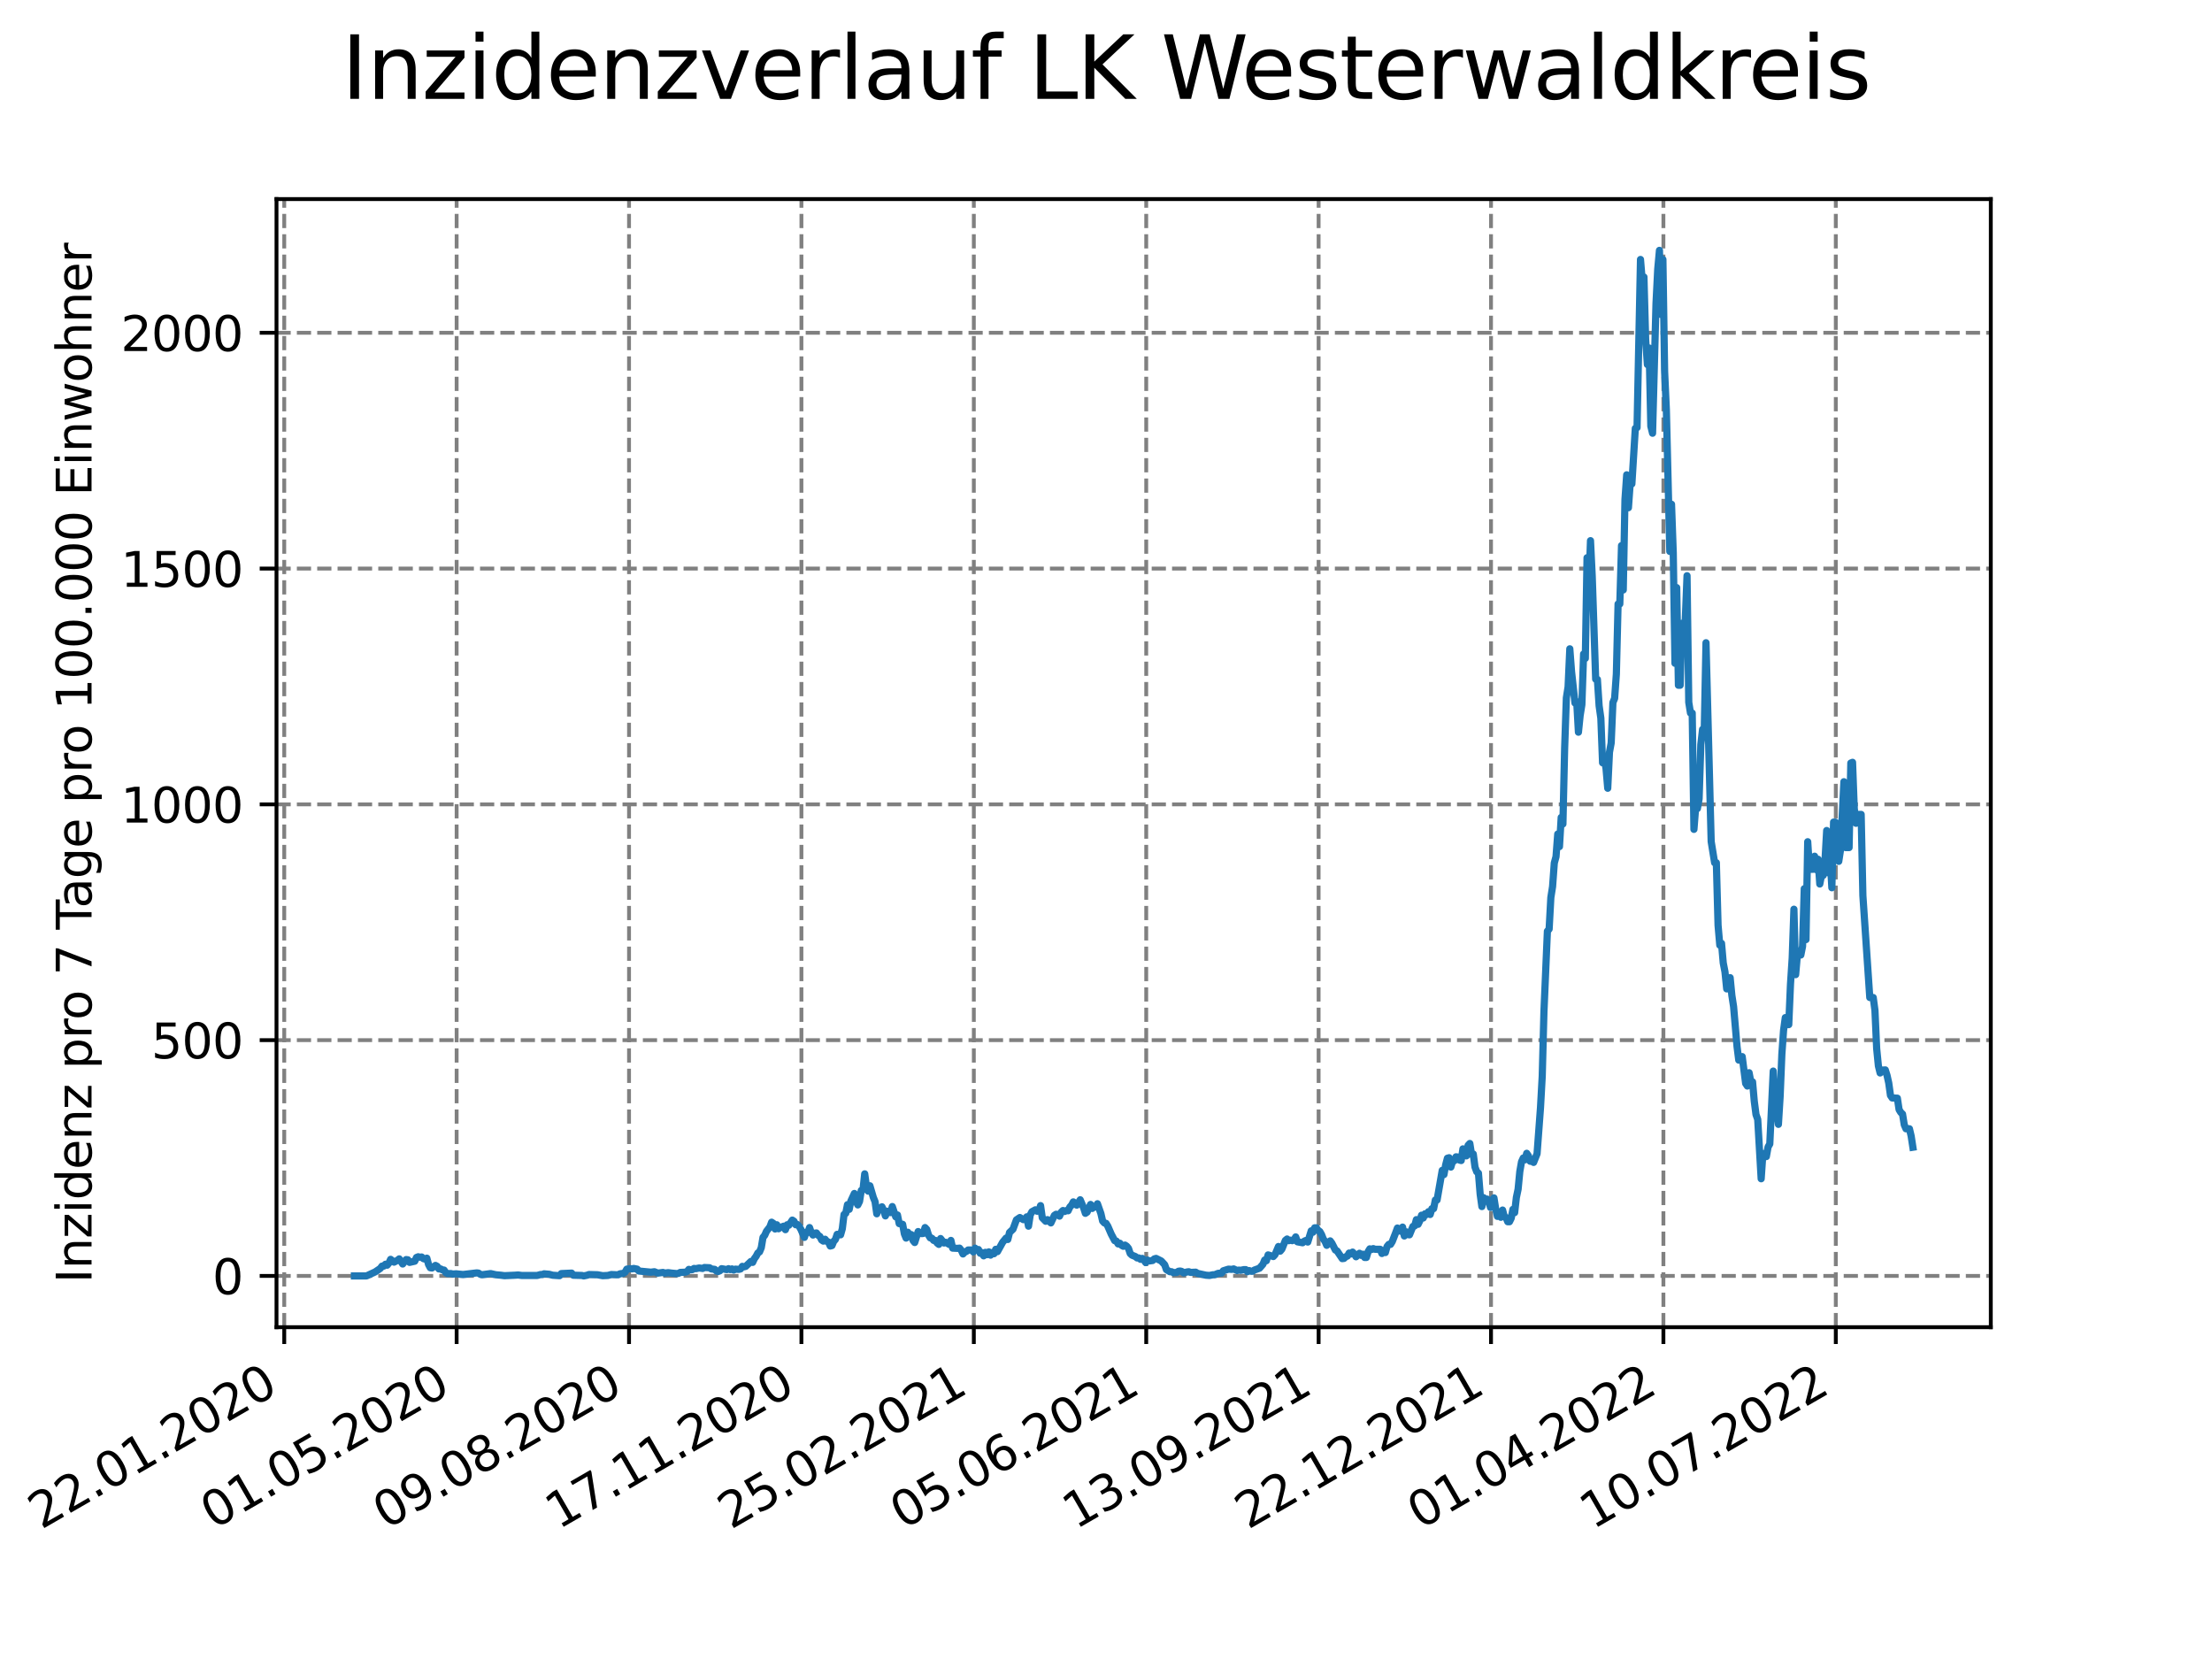 <?xml version="1.0" encoding="utf-8" standalone="no"?>
<!DOCTYPE svg PUBLIC "-//W3C//DTD SVG 1.1//EN"
  "http://www.w3.org/Graphics/SVG/1.1/DTD/svg11.dtd">
<svg xmlns:xlink="http://www.w3.org/1999/xlink" width="460.8pt" height="345.6pt" viewBox="0 0 460.8 345.6" xmlns="http://www.w3.org/2000/svg" version="1.1">
 <defs>
  <style type="text/css">*{stroke-linejoin: round; stroke-linecap: butt}</style>
 </defs>
 <g id="figure_1">
  <g id="patch_1">
   <path d="M 0 345.6 
L 460.8 345.6 
L 460.8 0 
L 0 0 
z
" style="fill: #ffffff"/>
  </g>
  <g id="axes_1">
   <g id="patch_2">
    <path d="M 57.6 276.48 
L 414.72 276.48 
L 414.72 41.472 
L 57.6 41.472 
z
" style="fill: #ffffff"/>
   </g>
   <g id="matplotlib.axis_1">
    <g id="xtick_1">
     <g id="line2d_1">
      <path d="M 59.213 276.48 
L 59.213 41.472 
" clip-path="url(#p4e41a5b1d5)" style="fill: none; stroke-dasharray: 2.96,1.28; stroke-dashoffset: 0; stroke: #808080; stroke-width: 0.8"/>
     </g>
     <g id="line2d_2">
      <defs>
       <path id="md7c04a6582" d="M 0 0 
L 0 3.5 
" style="stroke: #000000; stroke-width: 0.8"/>
      </defs>
      <g>
       <use xlink:href="#md7c04a6582" x="59.213" y="276.48" style="stroke: #000000; stroke-width: 0.8"/>
      </g>
     </g>
     <g id="text_1">
      <!-- 22.01.2020 -->
      <g transform="translate(8.588 318.689)rotate(-30)scale(0.1 -0.1)">
       <defs>
        <path id="DejaVuSans-32" d="M 1228 531 
L 3431 531 
L 3431 0 
L 469 0 
L 469 531 
Q 828 903 1448 1529 
Q 2069 2156 2228 2338 
Q 2531 2678 2651 2914 
Q 2772 3150 2772 3378 
Q 2772 3750 2511 3984 
Q 2250 4219 1831 4219 
Q 1534 4219 1204 4116 
Q 875 4013 500 3803 
L 500 4441 
Q 881 4594 1212 4672 
Q 1544 4750 1819 4750 
Q 2544 4750 2975 4387 
Q 3406 4025 3406 3419 
Q 3406 3131 3298 2873 
Q 3191 2616 2906 2266 
Q 2828 2175 2409 1742 
Q 1991 1309 1228 531 
z
" transform="scale(0.016)"/>
        <path id="DejaVuSans-2e" d="M 684 794 
L 1344 794 
L 1344 0 
L 684 0 
L 684 794 
z
" transform="scale(0.016)"/>
        <path id="DejaVuSans-30" d="M 2034 4250 
Q 1547 4250 1301 3770 
Q 1056 3291 1056 2328 
Q 1056 1369 1301 889 
Q 1547 409 2034 409 
Q 2525 409 2770 889 
Q 3016 1369 3016 2328 
Q 3016 3291 2770 3770 
Q 2525 4250 2034 4250 
z
M 2034 4750 
Q 2819 4750 3233 4129 
Q 3647 3509 3647 2328 
Q 3647 1150 3233 529 
Q 2819 -91 2034 -91 
Q 1250 -91 836 529 
Q 422 1150 422 2328 
Q 422 3509 836 4129 
Q 1250 4750 2034 4750 
z
" transform="scale(0.016)"/>
        <path id="DejaVuSans-31" d="M 794 531 
L 1825 531 
L 1825 4091 
L 703 3866 
L 703 4441 
L 1819 4666 
L 2450 4666 
L 2450 531 
L 3481 531 
L 3481 0 
L 794 0 
L 794 531 
z
" transform="scale(0.016)"/>
       </defs>
       <use xlink:href="#DejaVuSans-32"/>
       <use xlink:href="#DejaVuSans-32" x="63.623"/>
       <use xlink:href="#DejaVuSans-2e" x="127.246"/>
       <use xlink:href="#DejaVuSans-30" x="159.033"/>
       <use xlink:href="#DejaVuSans-31" x="222.656"/>
       <use xlink:href="#DejaVuSans-2e" x="286.279"/>
       <use xlink:href="#DejaVuSans-32" x="318.066"/>
       <use xlink:href="#DejaVuSans-30" x="381.689"/>
       <use xlink:href="#DejaVuSans-32" x="445.312"/>
       <use xlink:href="#DejaVuSans-30" x="508.936"/>
      </g>
     </g>
    </g>
    <g id="xtick_2">
     <g id="line2d_3">
      <path d="M 95.126 276.48 
L 95.126 41.472 
" clip-path="url(#p4e41a5b1d5)" style="fill: none; stroke-dasharray: 2.96,1.28; stroke-dashoffset: 0; stroke: #808080; stroke-width: 0.8"/>
     </g>
     <g id="line2d_4">
      <g>
       <use xlink:href="#md7c04a6582" x="95.126" y="276.48" style="stroke: #000000; stroke-width: 0.8"/>
      </g>
     </g>
     <g id="text_2">
      <!-- 01.05.2020 -->
      <g transform="translate(44.501 318.689)rotate(-30)scale(0.1 -0.1)">
       <defs>
        <path id="DejaVuSans-35" d="M 691 4666 
L 3169 4666 
L 3169 4134 
L 1269 4134 
L 1269 2991 
Q 1406 3038 1543 3061 
Q 1681 3084 1819 3084 
Q 2600 3084 3056 2656 
Q 3513 2228 3513 1497 
Q 3513 744 3044 326 
Q 2575 -91 1722 -91 
Q 1428 -91 1123 -41 
Q 819 9 494 109 
L 494 744 
Q 775 591 1075 516 
Q 1375 441 1709 441 
Q 2250 441 2565 725 
Q 2881 1009 2881 1497 
Q 2881 1984 2565 2268 
Q 2250 2553 1709 2553 
Q 1456 2553 1204 2497 
Q 953 2441 691 2322 
L 691 4666 
z
" transform="scale(0.016)"/>
       </defs>
       <use xlink:href="#DejaVuSans-30"/>
       <use xlink:href="#DejaVuSans-31" x="63.623"/>
       <use xlink:href="#DejaVuSans-2e" x="127.246"/>
       <use xlink:href="#DejaVuSans-30" x="159.033"/>
       <use xlink:href="#DejaVuSans-35" x="222.656"/>
       <use xlink:href="#DejaVuSans-2e" x="286.279"/>
       <use xlink:href="#DejaVuSans-32" x="318.066"/>
       <use xlink:href="#DejaVuSans-30" x="381.689"/>
       <use xlink:href="#DejaVuSans-32" x="445.312"/>
       <use xlink:href="#DejaVuSans-30" x="508.936"/>
      </g>
     </g>
    </g>
    <g id="xtick_3">
     <g id="line2d_5">
      <path d="M 131.039 276.48 
L 131.039 41.472 
" clip-path="url(#p4e41a5b1d5)" style="fill: none; stroke-dasharray: 2.96,1.28; stroke-dashoffset: 0; stroke: #808080; stroke-width: 0.8"/>
     </g>
     <g id="line2d_6">
      <g>
       <use xlink:href="#md7c04a6582" x="131.039" y="276.48" style="stroke: #000000; stroke-width: 0.8"/>
      </g>
     </g>
     <g id="text_3">
      <!-- 09.08.2020 -->
      <g transform="translate(80.414 318.689)rotate(-30)scale(0.1 -0.1)">
       <defs>
        <path id="DejaVuSans-39" d="M 703 97 
L 703 672 
Q 941 559 1184 500 
Q 1428 441 1663 441 
Q 2288 441 2617 861 
Q 2947 1281 2994 2138 
Q 2813 1869 2534 1725 
Q 2256 1581 1919 1581 
Q 1219 1581 811 2004 
Q 403 2428 403 3163 
Q 403 3881 828 4315 
Q 1253 4750 1959 4750 
Q 2769 4750 3195 4129 
Q 3622 3509 3622 2328 
Q 3622 1225 3098 567 
Q 2575 -91 1691 -91 
Q 1453 -91 1209 -44 
Q 966 3 703 97 
z
M 1959 2075 
Q 2384 2075 2632 2365 
Q 2881 2656 2881 3163 
Q 2881 3666 2632 3958 
Q 2384 4250 1959 4250 
Q 1534 4250 1286 3958 
Q 1038 3666 1038 3163 
Q 1038 2656 1286 2365 
Q 1534 2075 1959 2075 
z
" transform="scale(0.016)"/>
        <path id="DejaVuSans-38" d="M 2034 2216 
Q 1584 2216 1326 1975 
Q 1069 1734 1069 1313 
Q 1069 891 1326 650 
Q 1584 409 2034 409 
Q 2484 409 2743 651 
Q 3003 894 3003 1313 
Q 3003 1734 2745 1975 
Q 2488 2216 2034 2216 
z
M 1403 2484 
Q 997 2584 770 2862 
Q 544 3141 544 3541 
Q 544 4100 942 4425 
Q 1341 4750 2034 4750 
Q 2731 4750 3128 4425 
Q 3525 4100 3525 3541 
Q 3525 3141 3298 2862 
Q 3072 2584 2669 2484 
Q 3125 2378 3379 2068 
Q 3634 1759 3634 1313 
Q 3634 634 3220 271 
Q 2806 -91 2034 -91 
Q 1263 -91 848 271 
Q 434 634 434 1313 
Q 434 1759 690 2068 
Q 947 2378 1403 2484 
z
M 1172 3481 
Q 1172 3119 1398 2916 
Q 1625 2713 2034 2713 
Q 2441 2713 2670 2916 
Q 2900 3119 2900 3481 
Q 2900 3844 2670 4047 
Q 2441 4250 2034 4250 
Q 1625 4250 1398 4047 
Q 1172 3844 1172 3481 
z
" transform="scale(0.016)"/>
       </defs>
       <use xlink:href="#DejaVuSans-30"/>
       <use xlink:href="#DejaVuSans-39" x="63.623"/>
       <use xlink:href="#DejaVuSans-2e" x="127.246"/>
       <use xlink:href="#DejaVuSans-30" x="159.033"/>
       <use xlink:href="#DejaVuSans-38" x="222.656"/>
       <use xlink:href="#DejaVuSans-2e" x="286.279"/>
       <use xlink:href="#DejaVuSans-32" x="318.066"/>
       <use xlink:href="#DejaVuSans-30" x="381.689"/>
       <use xlink:href="#DejaVuSans-32" x="445.312"/>
       <use xlink:href="#DejaVuSans-30" x="508.936"/>
      </g>
     </g>
    </g>
    <g id="xtick_4">
     <g id="line2d_7">
      <path d="M 166.952 276.48 
L 166.952 41.472 
" clip-path="url(#p4e41a5b1d5)" style="fill: none; stroke-dasharray: 2.96,1.28; stroke-dashoffset: 0; stroke: #808080; stroke-width: 0.8"/>
     </g>
     <g id="line2d_8">
      <g>
       <use xlink:href="#md7c04a6582" x="166.952" y="276.48" style="stroke: #000000; stroke-width: 0.8"/>
      </g>
     </g>
     <g id="text_4">
      <!-- 17.11.2020 -->
      <g transform="translate(116.327 318.689)rotate(-30)scale(0.1 -0.1)">
       <defs>
        <path id="DejaVuSans-37" d="M 525 4666 
L 3525 4666 
L 3525 4397 
L 1831 0 
L 1172 0 
L 2766 4134 
L 525 4134 
L 525 4666 
z
" transform="scale(0.016)"/>
       </defs>
       <use xlink:href="#DejaVuSans-31"/>
       <use xlink:href="#DejaVuSans-37" x="63.623"/>
       <use xlink:href="#DejaVuSans-2e" x="127.246"/>
       <use xlink:href="#DejaVuSans-31" x="159.033"/>
       <use xlink:href="#DejaVuSans-31" x="222.656"/>
       <use xlink:href="#DejaVuSans-2e" x="286.279"/>
       <use xlink:href="#DejaVuSans-32" x="318.066"/>
       <use xlink:href="#DejaVuSans-30" x="381.689"/>
       <use xlink:href="#DejaVuSans-32" x="445.312"/>
       <use xlink:href="#DejaVuSans-30" x="508.936"/>
      </g>
     </g>
    </g>
    <g id="xtick_5">
     <g id="line2d_9">
      <path d="M 202.866 276.48 
L 202.866 41.472 
" clip-path="url(#p4e41a5b1d5)" style="fill: none; stroke-dasharray: 2.96,1.28; stroke-dashoffset: 0; stroke: #808080; stroke-width: 0.8"/>
     </g>
     <g id="line2d_10">
      <g>
       <use xlink:href="#md7c04a6582" x="202.866" y="276.48" style="stroke: #000000; stroke-width: 0.8"/>
      </g>
     </g>
     <g id="text_5">
      <!-- 25.02.2021 -->
      <g transform="translate(152.24 318.689)rotate(-30)scale(0.1 -0.1)">
       <use xlink:href="#DejaVuSans-32"/>
       <use xlink:href="#DejaVuSans-35" x="63.623"/>
       <use xlink:href="#DejaVuSans-2e" x="127.246"/>
       <use xlink:href="#DejaVuSans-30" x="159.033"/>
       <use xlink:href="#DejaVuSans-32" x="222.656"/>
       <use xlink:href="#DejaVuSans-2e" x="286.279"/>
       <use xlink:href="#DejaVuSans-32" x="318.066"/>
       <use xlink:href="#DejaVuSans-30" x="381.689"/>
       <use xlink:href="#DejaVuSans-32" x="445.312"/>
       <use xlink:href="#DejaVuSans-31" x="508.936"/>
      </g>
     </g>
    </g>
    <g id="xtick_6">
     <g id="line2d_11">
      <path d="M 238.779 276.48 
L 238.779 41.472 
" clip-path="url(#p4e41a5b1d5)" style="fill: none; stroke-dasharray: 2.96,1.28; stroke-dashoffset: 0; stroke: #808080; stroke-width: 0.8"/>
     </g>
     <g id="line2d_12">
      <g>
       <use xlink:href="#md7c04a6582" x="238.779" y="276.48" style="stroke: #000000; stroke-width: 0.8"/>
      </g>
     </g>
     <g id="text_6">
      <!-- 05.06.2021 -->
      <g transform="translate(188.153 318.689)rotate(-30)scale(0.1 -0.1)">
       <defs>
        <path id="DejaVuSans-36" d="M 2113 2584 
Q 1688 2584 1439 2293 
Q 1191 2003 1191 1497 
Q 1191 994 1439 701 
Q 1688 409 2113 409 
Q 2538 409 2786 701 
Q 3034 994 3034 1497 
Q 3034 2003 2786 2293 
Q 2538 2584 2113 2584 
z
M 3366 4563 
L 3366 3988 
Q 3128 4100 2886 4159 
Q 2644 4219 2406 4219 
Q 1781 4219 1451 3797 
Q 1122 3375 1075 2522 
Q 1259 2794 1537 2939 
Q 1816 3084 2150 3084 
Q 2853 3084 3261 2657 
Q 3669 2231 3669 1497 
Q 3669 778 3244 343 
Q 2819 -91 2113 -91 
Q 1303 -91 875 529 
Q 447 1150 447 2328 
Q 447 3434 972 4092 
Q 1497 4750 2381 4750 
Q 2619 4750 2861 4703 
Q 3103 4656 3366 4563 
z
" transform="scale(0.016)"/>
       </defs>
       <use xlink:href="#DejaVuSans-30"/>
       <use xlink:href="#DejaVuSans-35" x="63.623"/>
       <use xlink:href="#DejaVuSans-2e" x="127.246"/>
       <use xlink:href="#DejaVuSans-30" x="159.033"/>
       <use xlink:href="#DejaVuSans-36" x="222.656"/>
       <use xlink:href="#DejaVuSans-2e" x="286.279"/>
       <use xlink:href="#DejaVuSans-32" x="318.066"/>
       <use xlink:href="#DejaVuSans-30" x="381.689"/>
       <use xlink:href="#DejaVuSans-32" x="445.312"/>
       <use xlink:href="#DejaVuSans-31" x="508.936"/>
      </g>
     </g>
    </g>
    <g id="xtick_7">
     <g id="line2d_13">
      <path d="M 274.692 276.48 
L 274.692 41.472 
" clip-path="url(#p4e41a5b1d5)" style="fill: none; stroke-dasharray: 2.96,1.28; stroke-dashoffset: 0; stroke: #808080; stroke-width: 0.8"/>
     </g>
     <g id="line2d_14">
      <g>
       <use xlink:href="#md7c04a6582" x="274.692" y="276.48" style="stroke: #000000; stroke-width: 0.8"/>
      </g>
     </g>
     <g id="text_7">
      <!-- 13.09.2021 -->
      <g transform="translate(224.067 318.689)rotate(-30)scale(0.1 -0.1)">
       <defs>
        <path id="DejaVuSans-33" d="M 2597 2516 
Q 3050 2419 3304 2112 
Q 3559 1806 3559 1356 
Q 3559 666 3084 287 
Q 2609 -91 1734 -91 
Q 1441 -91 1130 -33 
Q 819 25 488 141 
L 488 750 
Q 750 597 1062 519 
Q 1375 441 1716 441 
Q 2309 441 2620 675 
Q 2931 909 2931 1356 
Q 2931 1769 2642 2001 
Q 2353 2234 1838 2234 
L 1294 2234 
L 1294 2753 
L 1863 2753 
Q 2328 2753 2575 2939 
Q 2822 3125 2822 3475 
Q 2822 3834 2567 4026 
Q 2313 4219 1838 4219 
Q 1578 4219 1281 4162 
Q 984 4106 628 3988 
L 628 4550 
Q 988 4650 1302 4700 
Q 1616 4750 1894 4750 
Q 2613 4750 3031 4423 
Q 3450 4097 3450 3541 
Q 3450 3153 3228 2886 
Q 3006 2619 2597 2516 
z
" transform="scale(0.016)"/>
       </defs>
       <use xlink:href="#DejaVuSans-31"/>
       <use xlink:href="#DejaVuSans-33" x="63.623"/>
       <use xlink:href="#DejaVuSans-2e" x="127.246"/>
       <use xlink:href="#DejaVuSans-30" x="159.033"/>
       <use xlink:href="#DejaVuSans-39" x="222.656"/>
       <use xlink:href="#DejaVuSans-2e" x="286.279"/>
       <use xlink:href="#DejaVuSans-32" x="318.066"/>
       <use xlink:href="#DejaVuSans-30" x="381.689"/>
       <use xlink:href="#DejaVuSans-32" x="445.312"/>
       <use xlink:href="#DejaVuSans-31" x="508.936"/>
      </g>
     </g>
    </g>
    <g id="xtick_8">
     <g id="line2d_15">
      <path d="M 310.605 276.48 
L 310.605 41.472 
" clip-path="url(#p4e41a5b1d5)" style="fill: none; stroke-dasharray: 2.96,1.28; stroke-dashoffset: 0; stroke: #808080; stroke-width: 0.8"/>
     </g>
     <g id="line2d_16">
      <g>
       <use xlink:href="#md7c04a6582" x="310.605" y="276.48" style="stroke: #000000; stroke-width: 0.8"/>
      </g>
     </g>
     <g id="text_8">
      <!-- 22.12.2021 -->
      <g transform="translate(259.98 318.689)rotate(-30)scale(0.1 -0.1)">
       <use xlink:href="#DejaVuSans-32"/>
       <use xlink:href="#DejaVuSans-32" x="63.623"/>
       <use xlink:href="#DejaVuSans-2e" x="127.246"/>
       <use xlink:href="#DejaVuSans-31" x="159.033"/>
       <use xlink:href="#DejaVuSans-32" x="222.656"/>
       <use xlink:href="#DejaVuSans-2e" x="286.279"/>
       <use xlink:href="#DejaVuSans-32" x="318.066"/>
       <use xlink:href="#DejaVuSans-30" x="381.689"/>
       <use xlink:href="#DejaVuSans-32" x="445.312"/>
       <use xlink:href="#DejaVuSans-31" x="508.936"/>
      </g>
     </g>
    </g>
    <g id="xtick_9">
     <g id="line2d_17">
      <path d="M 346.518 276.48 
L 346.518 41.472 
" clip-path="url(#p4e41a5b1d5)" style="fill: none; stroke-dasharray: 2.96,1.28; stroke-dashoffset: 0; stroke: #808080; stroke-width: 0.8"/>
     </g>
     <g id="line2d_18">
      <g>
       <use xlink:href="#md7c04a6582" x="346.518" y="276.48" style="stroke: #000000; stroke-width: 0.8"/>
      </g>
     </g>
     <g id="text_9">
      <!-- 01.04.2022 -->
      <g transform="translate(295.893 318.689)rotate(-30)scale(0.1 -0.1)">
       <defs>
        <path id="DejaVuSans-34" d="M 2419 4116 
L 825 1625 
L 2419 1625 
L 2419 4116 
z
M 2253 4666 
L 3047 4666 
L 3047 1625 
L 3713 1625 
L 3713 1100 
L 3047 1100 
L 3047 0 
L 2419 0 
L 2419 1100 
L 313 1100 
L 313 1709 
L 2253 4666 
z
" transform="scale(0.016)"/>
       </defs>
       <use xlink:href="#DejaVuSans-30"/>
       <use xlink:href="#DejaVuSans-31" x="63.623"/>
       <use xlink:href="#DejaVuSans-2e" x="127.246"/>
       <use xlink:href="#DejaVuSans-30" x="159.033"/>
       <use xlink:href="#DejaVuSans-34" x="222.656"/>
       <use xlink:href="#DejaVuSans-2e" x="286.279"/>
       <use xlink:href="#DejaVuSans-32" x="318.066"/>
       <use xlink:href="#DejaVuSans-30" x="381.689"/>
       <use xlink:href="#DejaVuSans-32" x="445.312"/>
       <use xlink:href="#DejaVuSans-32" x="508.936"/>
      </g>
     </g>
    </g>
    <g id="xtick_10">
     <g id="line2d_19">
      <path d="M 382.431 276.48 
L 382.431 41.472 
" clip-path="url(#p4e41a5b1d5)" style="fill: none; stroke-dasharray: 2.96,1.28; stroke-dashoffset: 0; stroke: #808080; stroke-width: 0.8"/>
     </g>
     <g id="line2d_20">
      <g>
       <use xlink:href="#md7c04a6582" x="382.431" y="276.48" style="stroke: #000000; stroke-width: 0.8"/>
      </g>
     </g>
     <g id="text_10">
      <!-- 10.07.2022 -->
      <g transform="translate(331.806 318.689)rotate(-30)scale(0.1 -0.1)">
       <use xlink:href="#DejaVuSans-31"/>
       <use xlink:href="#DejaVuSans-30" x="63.623"/>
       <use xlink:href="#DejaVuSans-2e" x="127.246"/>
       <use xlink:href="#DejaVuSans-30" x="159.033"/>
       <use xlink:href="#DejaVuSans-37" x="222.656"/>
       <use xlink:href="#DejaVuSans-2e" x="286.279"/>
       <use xlink:href="#DejaVuSans-32" x="318.066"/>
       <use xlink:href="#DejaVuSans-30" x="381.689"/>
       <use xlink:href="#DejaVuSans-32" x="445.312"/>
       <use xlink:href="#DejaVuSans-32" x="508.936"/>
      </g>
     </g>
    </g>
   </g>
   <g id="matplotlib.axis_2">
    <g id="ytick_1">
     <g id="line2d_21">
      <path d="M 57.6 265.798 
L 414.72 265.798 
" clip-path="url(#p4e41a5b1d5)" style="fill: none; stroke-dasharray: 2.96,1.28; stroke-dashoffset: 0; stroke: #808080; stroke-width: 0.8"/>
     </g>
     <g id="line2d_22">
      <defs>
       <path id="mdbcf364c3e" d="M 0 0 
L -3.5 0 
" style="stroke: #000000; stroke-width: 0.8"/>
      </defs>
      <g>
       <use xlink:href="#mdbcf364c3e" x="57.6" y="265.798" style="stroke: #000000; stroke-width: 0.8"/>
      </g>
     </g>
     <g id="text_11">
      <!-- 0 -->
      <g transform="translate(44.237 269.597)scale(0.1 -0.1)">
       <use xlink:href="#DejaVuSans-30"/>
      </g>
     </g>
    </g>
    <g id="ytick_2">
     <g id="line2d_23">
      <path d="M 57.6 216.68 
L 414.72 216.68 
" clip-path="url(#p4e41a5b1d5)" style="fill: none; stroke-dasharray: 2.96,1.28; stroke-dashoffset: 0; stroke: #808080; stroke-width: 0.8"/>
     </g>
     <g id="line2d_24">
      <g>
       <use xlink:href="#mdbcf364c3e" x="57.6" y="216.68" style="stroke: #000000; stroke-width: 0.8"/>
      </g>
     </g>
     <g id="text_12">
      <!-- 500 -->
      <g transform="translate(31.512 220.479)scale(0.1 -0.1)">
       <use xlink:href="#DejaVuSans-35"/>
       <use xlink:href="#DejaVuSans-30" x="63.623"/>
       <use xlink:href="#DejaVuSans-30" x="127.246"/>
      </g>
     </g>
    </g>
    <g id="ytick_3">
     <g id="line2d_25">
      <path d="M 57.6 167.562 
L 414.72 167.562 
" clip-path="url(#p4e41a5b1d5)" style="fill: none; stroke-dasharray: 2.96,1.28; stroke-dashoffset: 0; stroke: #808080; stroke-width: 0.8"/>
     </g>
     <g id="line2d_26">
      <g>
       <use xlink:href="#mdbcf364c3e" x="57.6" y="167.562" style="stroke: #000000; stroke-width: 0.8"/>
      </g>
     </g>
     <g id="text_13">
      <!-- 1000 -->
      <g transform="translate(25.15 171.361)scale(0.1 -0.1)">
       <use xlink:href="#DejaVuSans-31"/>
       <use xlink:href="#DejaVuSans-30" x="63.623"/>
       <use xlink:href="#DejaVuSans-30" x="127.246"/>
       <use xlink:href="#DejaVuSans-30" x="190.869"/>
      </g>
     </g>
    </g>
    <g id="ytick_4">
     <g id="line2d_27">
      <path d="M 57.6 118.444 
L 414.72 118.444 
" clip-path="url(#p4e41a5b1d5)" style="fill: none; stroke-dasharray: 2.96,1.28; stroke-dashoffset: 0; stroke: #808080; stroke-width: 0.8"/>
     </g>
     <g id="line2d_28">
      <g>
       <use xlink:href="#mdbcf364c3e" x="57.6" y="118.444" style="stroke: #000000; stroke-width: 0.8"/>
      </g>
     </g>
     <g id="text_14">
      <!-- 1500 -->
      <g transform="translate(25.15 122.243)scale(0.1 -0.1)">
       <use xlink:href="#DejaVuSans-31"/>
       <use xlink:href="#DejaVuSans-35" x="63.623"/>
       <use xlink:href="#DejaVuSans-30" x="127.246"/>
       <use xlink:href="#DejaVuSans-30" x="190.869"/>
      </g>
     </g>
    </g>
    <g id="ytick_5">
     <g id="line2d_29">
      <path d="M 57.6 69.325 
L 414.72 69.325 
" clip-path="url(#p4e41a5b1d5)" style="fill: none; stroke-dasharray: 2.96,1.28; stroke-dashoffset: 0; stroke: #808080; stroke-width: 0.8"/>
     </g>
     <g id="line2d_30">
      <g>
       <use xlink:href="#mdbcf364c3e" x="57.6" y="69.325" style="stroke: #000000; stroke-width: 0.8"/>
      </g>
     </g>
     <g id="text_15">
      <!-- 2000 -->
      <g transform="translate(25.15 73.125)scale(0.1 -0.1)">
       <use xlink:href="#DejaVuSans-32"/>
       <use xlink:href="#DejaVuSans-30" x="63.623"/>
       <use xlink:href="#DejaVuSans-30" x="127.246"/>
       <use xlink:href="#DejaVuSans-30" x="190.869"/>
      </g>
     </g>
    </g>
    <g id="text_16">
     <!-- Inzidenz pro 7 Tage pro 100.000 Einwohner -->
     <g transform="translate(19.07 267.301)rotate(-90)scale(0.1 -0.1)">
      <defs>
       <path id="DejaVuSans-49" d="M 628 4666 
L 1259 4666 
L 1259 0 
L 628 0 
L 628 4666 
z
" transform="scale(0.016)"/>
       <path id="DejaVuSans-6e" d="M 3513 2113 
L 3513 0 
L 2938 0 
L 2938 2094 
Q 2938 2591 2744 2837 
Q 2550 3084 2163 3084 
Q 1697 3084 1428 2787 
Q 1159 2491 1159 1978 
L 1159 0 
L 581 0 
L 581 3500 
L 1159 3500 
L 1159 2956 
Q 1366 3272 1645 3428 
Q 1925 3584 2291 3584 
Q 2894 3584 3203 3211 
Q 3513 2838 3513 2113 
z
" transform="scale(0.016)"/>
       <path id="DejaVuSans-7a" d="M 353 3500 
L 3084 3500 
L 3084 2975 
L 922 459 
L 3084 459 
L 3084 0 
L 275 0 
L 275 525 
L 2438 3041 
L 353 3041 
L 353 3500 
z
" transform="scale(0.016)"/>
       <path id="DejaVuSans-69" d="M 603 3500 
L 1178 3500 
L 1178 0 
L 603 0 
L 603 3500 
z
M 603 4863 
L 1178 4863 
L 1178 4134 
L 603 4134 
L 603 4863 
z
" transform="scale(0.016)"/>
       <path id="DejaVuSans-64" d="M 2906 2969 
L 2906 4863 
L 3481 4863 
L 3481 0 
L 2906 0 
L 2906 525 
Q 2725 213 2448 61 
Q 2172 -91 1784 -91 
Q 1150 -91 751 415 
Q 353 922 353 1747 
Q 353 2572 751 3078 
Q 1150 3584 1784 3584 
Q 2172 3584 2448 3432 
Q 2725 3281 2906 2969 
z
M 947 1747 
Q 947 1113 1208 752 
Q 1469 391 1925 391 
Q 2381 391 2643 752 
Q 2906 1113 2906 1747 
Q 2906 2381 2643 2742 
Q 2381 3103 1925 3103 
Q 1469 3103 1208 2742 
Q 947 2381 947 1747 
z
" transform="scale(0.016)"/>
       <path id="DejaVuSans-65" d="M 3597 1894 
L 3597 1613 
L 953 1613 
Q 991 1019 1311 708 
Q 1631 397 2203 397 
Q 2534 397 2845 478 
Q 3156 559 3463 722 
L 3463 178 
Q 3153 47 2828 -22 
Q 2503 -91 2169 -91 
Q 1331 -91 842 396 
Q 353 884 353 1716 
Q 353 2575 817 3079 
Q 1281 3584 2069 3584 
Q 2775 3584 3186 3129 
Q 3597 2675 3597 1894 
z
M 3022 2063 
Q 3016 2534 2758 2815 
Q 2500 3097 2075 3097 
Q 1594 3097 1305 2825 
Q 1016 2553 972 2059 
L 3022 2063 
z
" transform="scale(0.016)"/>
       <path id="DejaVuSans-20" transform="scale(0.016)"/>
       <path id="DejaVuSans-70" d="M 1159 525 
L 1159 -1331 
L 581 -1331 
L 581 3500 
L 1159 3500 
L 1159 2969 
Q 1341 3281 1617 3432 
Q 1894 3584 2278 3584 
Q 2916 3584 3314 3078 
Q 3713 2572 3713 1747 
Q 3713 922 3314 415 
Q 2916 -91 2278 -91 
Q 1894 -91 1617 61 
Q 1341 213 1159 525 
z
M 3116 1747 
Q 3116 2381 2855 2742 
Q 2594 3103 2138 3103 
Q 1681 3103 1420 2742 
Q 1159 2381 1159 1747 
Q 1159 1113 1420 752 
Q 1681 391 2138 391 
Q 2594 391 2855 752 
Q 3116 1113 3116 1747 
z
" transform="scale(0.016)"/>
       <path id="DejaVuSans-72" d="M 2631 2963 
Q 2534 3019 2420 3045 
Q 2306 3072 2169 3072 
Q 1681 3072 1420 2755 
Q 1159 2438 1159 1844 
L 1159 0 
L 581 0 
L 581 3500 
L 1159 3500 
L 1159 2956 
Q 1341 3275 1631 3429 
Q 1922 3584 2338 3584 
Q 2397 3584 2469 3576 
Q 2541 3569 2628 3553 
L 2631 2963 
z
" transform="scale(0.016)"/>
       <path id="DejaVuSans-6f" d="M 1959 3097 
Q 1497 3097 1228 2736 
Q 959 2375 959 1747 
Q 959 1119 1226 758 
Q 1494 397 1959 397 
Q 2419 397 2687 759 
Q 2956 1122 2956 1747 
Q 2956 2369 2687 2733 
Q 2419 3097 1959 3097 
z
M 1959 3584 
Q 2709 3584 3137 3096 
Q 3566 2609 3566 1747 
Q 3566 888 3137 398 
Q 2709 -91 1959 -91 
Q 1206 -91 779 398 
Q 353 888 353 1747 
Q 353 2609 779 3096 
Q 1206 3584 1959 3584 
z
" transform="scale(0.016)"/>
       <path id="DejaVuSans-54" d="M -19 4666 
L 3928 4666 
L 3928 4134 
L 2272 4134 
L 2272 0 
L 1638 0 
L 1638 4134 
L -19 4134 
L -19 4666 
z
" transform="scale(0.016)"/>
       <path id="DejaVuSans-61" d="M 2194 1759 
Q 1497 1759 1228 1600 
Q 959 1441 959 1056 
Q 959 750 1161 570 
Q 1363 391 1709 391 
Q 2188 391 2477 730 
Q 2766 1069 2766 1631 
L 2766 1759 
L 2194 1759 
z
M 3341 1997 
L 3341 0 
L 2766 0 
L 2766 531 
Q 2569 213 2275 61 
Q 1981 -91 1556 -91 
Q 1019 -91 701 211 
Q 384 513 384 1019 
Q 384 1609 779 1909 
Q 1175 2209 1959 2209 
L 2766 2209 
L 2766 2266 
Q 2766 2663 2505 2880 
Q 2244 3097 1772 3097 
Q 1472 3097 1187 3025 
Q 903 2953 641 2809 
L 641 3341 
Q 956 3463 1253 3523 
Q 1550 3584 1831 3584 
Q 2591 3584 2966 3190 
Q 3341 2797 3341 1997 
z
" transform="scale(0.016)"/>
       <path id="DejaVuSans-67" d="M 2906 1791 
Q 2906 2416 2648 2759 
Q 2391 3103 1925 3103 
Q 1463 3103 1205 2759 
Q 947 2416 947 1791 
Q 947 1169 1205 825 
Q 1463 481 1925 481 
Q 2391 481 2648 825 
Q 2906 1169 2906 1791 
z
M 3481 434 
Q 3481 -459 3084 -895 
Q 2688 -1331 1869 -1331 
Q 1566 -1331 1297 -1286 
Q 1028 -1241 775 -1147 
L 775 -588 
Q 1028 -725 1275 -790 
Q 1522 -856 1778 -856 
Q 2344 -856 2625 -561 
Q 2906 -266 2906 331 
L 2906 616 
Q 2728 306 2450 153 
Q 2172 0 1784 0 
Q 1141 0 747 490 
Q 353 981 353 1791 
Q 353 2603 747 3093 
Q 1141 3584 1784 3584 
Q 2172 3584 2450 3431 
Q 2728 3278 2906 2969 
L 2906 3500 
L 3481 3500 
L 3481 434 
z
" transform="scale(0.016)"/>
       <path id="DejaVuSans-45" d="M 628 4666 
L 3578 4666 
L 3578 4134 
L 1259 4134 
L 1259 2753 
L 3481 2753 
L 3481 2222 
L 1259 2222 
L 1259 531 
L 3634 531 
L 3634 0 
L 628 0 
L 628 4666 
z
" transform="scale(0.016)"/>
       <path id="DejaVuSans-77" d="M 269 3500 
L 844 3500 
L 1563 769 
L 2278 3500 
L 2956 3500 
L 3675 769 
L 4391 3500 
L 4966 3500 
L 4050 0 
L 3372 0 
L 2619 2869 
L 1863 0 
L 1184 0 
L 269 3500 
z
" transform="scale(0.016)"/>
       <path id="DejaVuSans-68" d="M 3513 2113 
L 3513 0 
L 2938 0 
L 2938 2094 
Q 2938 2591 2744 2837 
Q 2550 3084 2163 3084 
Q 1697 3084 1428 2787 
Q 1159 2491 1159 1978 
L 1159 0 
L 581 0 
L 581 4863 
L 1159 4863 
L 1159 2956 
Q 1366 3272 1645 3428 
Q 1925 3584 2291 3584 
Q 2894 3584 3203 3211 
Q 3513 2838 3513 2113 
z
" transform="scale(0.016)"/>
      </defs>
      <use xlink:href="#DejaVuSans-49"/>
      <use xlink:href="#DejaVuSans-6e" x="29.492"/>
      <use xlink:href="#DejaVuSans-7a" x="92.871"/>
      <use xlink:href="#DejaVuSans-69" x="145.361"/>
      <use xlink:href="#DejaVuSans-64" x="173.145"/>
      <use xlink:href="#DejaVuSans-65" x="236.621"/>
      <use xlink:href="#DejaVuSans-6e" x="298.145"/>
      <use xlink:href="#DejaVuSans-7a" x="361.523"/>
      <use xlink:href="#DejaVuSans-20" x="414.014"/>
      <use xlink:href="#DejaVuSans-70" x="445.801"/>
      <use xlink:href="#DejaVuSans-72" x="509.277"/>
      <use xlink:href="#DejaVuSans-6f" x="548.141"/>
      <use xlink:href="#DejaVuSans-20" x="609.322"/>
      <use xlink:href="#DejaVuSans-37" x="641.109"/>
      <use xlink:href="#DejaVuSans-20" x="704.732"/>
      <use xlink:href="#DejaVuSans-54" x="736.52"/>
      <use xlink:href="#DejaVuSans-61" x="781.104"/>
      <use xlink:href="#DejaVuSans-67" x="842.383"/>
      <use xlink:href="#DejaVuSans-65" x="905.859"/>
      <use xlink:href="#DejaVuSans-20" x="967.383"/>
      <use xlink:href="#DejaVuSans-70" x="999.17"/>
      <use xlink:href="#DejaVuSans-72" x="1062.646"/>
      <use xlink:href="#DejaVuSans-6f" x="1101.51"/>
      <use xlink:href="#DejaVuSans-20" x="1162.691"/>
      <use xlink:href="#DejaVuSans-31" x="1194.479"/>
      <use xlink:href="#DejaVuSans-30" x="1258.102"/>
      <use xlink:href="#DejaVuSans-30" x="1321.725"/>
      <use xlink:href="#DejaVuSans-2e" x="1385.348"/>
      <use xlink:href="#DejaVuSans-30" x="1417.135"/>
      <use xlink:href="#DejaVuSans-30" x="1480.758"/>
      <use xlink:href="#DejaVuSans-30" x="1544.381"/>
      <use xlink:href="#DejaVuSans-20" x="1608.004"/>
      <use xlink:href="#DejaVuSans-45" x="1639.791"/>
      <use xlink:href="#DejaVuSans-69" x="1702.975"/>
      <use xlink:href="#DejaVuSans-6e" x="1730.758"/>
      <use xlink:href="#DejaVuSans-77" x="1794.137"/>
      <use xlink:href="#DejaVuSans-6f" x="1875.924"/>
      <use xlink:href="#DejaVuSans-68" x="1937.105"/>
      <use xlink:href="#DejaVuSans-6e" x="2000.484"/>
      <use xlink:href="#DejaVuSans-65" x="2063.863"/>
      <use xlink:href="#DejaVuSans-72" x="2125.387"/>
     </g>
    </g>
   </g>
   <g id="line2d_31">
    <path d="M 73.833 265.798 
L 76.347 265.798 
L 78.142 264.971 
L 79.22 264.241 
L 79.579 263.754 
L 79.938 263.754 
L 80.297 263.365 
L 80.656 263.56 
L 81.015 263.122 
L 81.374 262.343 
L 82.093 262.927 
L 82.811 262.538 
L 83.17 262.246 
L 83.888 263.316 
L 84.607 262.392 
L 84.966 262.441 
L 85.325 262.976 
L 86.402 262.733 
L 86.761 261.954 
L 87.121 261.808 
L 87.48 261.905 
L 87.839 261.857 
L 88.198 262.197 
L 88.557 262.295 
L 88.916 262.1 
L 89.275 263.414 
L 89.634 264.095 
L 89.994 264.144 
L 90.712 263.608 
L 91.071 263.803 
L 91.43 264.338 
L 91.789 264.338 
L 92.148 264.533 
L 92.508 264.581 
L 92.867 265.117 
L 93.226 265.311 
L 93.944 265.311 
L 94.303 265.409 
L 95.021 265.36 
L 96.458 265.506 
L 99.331 265.165 
L 99.69 265.214 
L 100.049 265.457 
L 100.408 265.555 
L 101.127 265.457 
L 102.204 265.311 
L 103.281 265.555 
L 104.359 265.652 
L 105.077 265.749 
L 107.232 265.652 
L 107.95 265.603 
L 108.668 265.701 
L 111.901 265.701 
L 112.619 265.506 
L 112.978 265.506 
L 113.337 265.36 
L 114.415 265.457 
L 115.133 265.652 
L 116.569 265.749 
L 116.928 265.311 
L 119.083 265.214 
L 119.442 265.652 
L 121.238 265.701 
L 121.597 265.798 
L 122.315 265.652 
L 122.675 265.506 
L 124.47 265.555 
L 125.548 265.749 
L 126.625 265.701 
L 127.343 265.506 
L 128.421 265.555 
L 128.78 265.555 
L 129.139 265.36 
L 129.857 265.263 
L 130.216 265.019 
L 130.575 264.387 
L 131.294 264.29 
L 131.653 264.338 
L 132.012 264.241 
L 132.73 264.387 
L 133.089 264.776 
L 135.603 265.019 
L 136.322 264.922 
L 137.04 265.214 
L 138.117 265.068 
L 138.476 265.214 
L 139.195 265.117 
L 139.913 265.214 
L 140.99 265.311 
L 141.349 265.263 
L 141.709 265.068 
L 142.786 265.019 
L 143.145 264.873 
L 143.504 264.435 
L 143.863 264.533 
L 144.222 264.484 
L 144.582 264.241 
L 144.941 264.29 
L 145.659 264.144 
L 146.377 264.241 
L 146.736 264.046 
L 147.814 264.095 
L 148.173 264.338 
L 148.891 264.435 
L 149.25 264.776 
L 149.609 264.873 
L 149.969 264.727 
L 150.328 264.29 
L 151.405 264.484 
L 151.764 264.29 
L 152.123 264.484 
L 152.482 264.338 
L 152.842 264.581 
L 153.201 264.387 
L 153.919 264.435 
L 154.278 264.338 
L 154.637 263.803 
L 154.996 263.9 
L 155.355 263.803 
L 156.433 262.781 
L 156.792 262.976 
L 157.151 262.197 
L 157.51 261.711 
L 157.869 261.03 
L 158.229 260.786 
L 158.588 259.911 
L 158.947 257.77 
L 159.306 257.332 
L 159.665 256.505 
L 160.383 255.58 
L 160.742 254.607 
L 161.102 254.85 
L 161.461 256.018 
L 161.82 255.142 
L 162.179 255.97 
L 162.538 255.726 
L 163.256 255.434 
L 163.616 256.164 
L 163.975 255.142 
L 164.334 255.24 
L 165.052 254.169 
L 165.411 254.413 
L 165.77 255.142 
L 166.129 255.094 
L 166.489 255.483 
L 166.848 256.115 
L 167.566 257.77 
L 167.925 256.699 
L 168.284 256.748 
L 168.643 255.726 
L 169.002 256.797 
L 169.362 257.283 
L 169.721 256.894 
L 170.08 256.845 
L 170.439 257.332 
L 170.798 257.575 
L 171.157 258.305 
L 171.516 258.548 
L 171.876 258.159 
L 172.235 258.597 
L 172.594 258.743 
L 172.953 259.57 
L 173.312 259.473 
L 173.671 258.597 
L 174.03 258.208 
L 174.389 257.137 
L 175.108 257.235 
L 175.467 255.97 
L 175.826 253.002 
L 176.185 252.758 
L 176.544 250.958 
L 176.903 251.931 
L 177.262 250.18 
L 177.981 248.623 
L 178.34 250.326 
L 178.699 251.007 
L 179.058 250.277 
L 179.417 247.99 
L 179.776 247.844 
L 180.136 244.536 
L 180.495 247.163 
L 180.854 248.136 
L 181.213 247.017 
L 181.931 249.45 
L 182.29 250.326 
L 182.649 252.856 
L 183.009 251.639 
L 183.368 251.834 
L 183.727 251.396 
L 184.086 252.126 
L 184.445 253.294 
L 184.804 252.32 
L 185.523 252.612 
L 185.882 251.347 
L 186.6 253.488 
L 186.959 253.099 
L 187.318 254.899 
L 188.036 255.045 
L 188.396 257.04 
L 188.755 257.916 
L 189.114 256.699 
L 189.473 257.235 
L 189.832 257.186 
L 190.191 258.402 
L 190.55 258.84 
L 191.269 256.553 
L 191.628 256.894 
L 191.987 256.991 
L 192.346 256.943 
L 192.705 255.726 
L 193.064 256.115 
L 193.423 257.283 
L 193.783 257.867 
L 194.142 257.964 
L 194.501 258.402 
L 194.86 258.402 
L 195.219 258.937 
L 195.578 259.229 
L 195.937 258.013 
L 196.656 258.937 
L 197.015 258.792 
L 197.733 259.229 
L 198.092 258.402 
L 198.451 260.008 
L 199.529 260.057 
L 199.888 260.008 
L 200.247 260.446 
L 200.606 261.224 
L 200.965 260.835 
L 201.324 260.689 
L 201.683 260.397 
L 202.402 260.397 
L 202.761 260.786 
L 203.12 260.008 
L 203.479 260.348 
L 203.838 260.3 
L 204.197 261.078 
L 204.556 260.932 
L 204.916 261.613 
L 205.275 260.884 
L 205.634 261.37 
L 205.993 260.786 
L 206.352 261.468 
L 206.711 260.932 
L 207.07 261.176 
L 207.43 260.251 
L 207.789 260.738 
L 208.866 258.792 
L 209.584 257.916 
L 209.943 258.208 
L 210.303 256.748 
L 211.021 256.067 
L 211.739 254.121 
L 212.457 253.634 
L 213.176 254.072 
L 213.535 253.975 
L 213.894 253.488 
L 214.253 255.434 
L 214.612 253.099 
L 214.971 252.418 
L 215.69 252.028 
L 216.049 252.32 
L 216.408 252.272 
L 216.767 251.153 
L 217.126 253.683 
L 217.844 254.413 
L 218.203 254.072 
L 218.922 254.753 
L 219.64 253.196 
L 219.999 252.953 
L 220.358 253.002 
L 220.717 253.342 
L 221.076 252.515 
L 221.436 252.174 
L 221.795 252.369 
L 222.154 252.174 
L 222.513 252.223 
L 222.872 251.445 
L 223.231 251.055 
L 223.59 250.374 
L 223.95 250.812 
L 224.309 251.055 
L 225.027 249.936 
L 225.745 251.639 
L 226.104 252.758 
L 226.463 252.515 
L 227.182 250.909 
L 227.541 251.737 
L 227.9 251.396 
L 228.259 251.445 
L 228.618 250.763 
L 229.337 252.807 
L 229.696 254.364 
L 230.055 254.753 
L 230.414 254.85 
L 230.773 255.434 
L 231.491 257.089 
L 232.21 258.451 
L 232.569 258.548 
L 232.928 259.132 
L 233.287 258.986 
L 233.646 259.424 
L 234.005 259.619 
L 234.364 259.375 
L 234.723 259.619 
L 235.083 260.057 
L 235.442 261.127 
L 235.801 261.468 
L 236.519 261.759 
L 236.878 262.051 
L 237.237 262.051 
L 237.597 262.343 
L 237.956 262.149 
L 238.315 262.489 
L 238.674 263.024 
L 239.033 262.489 
L 239.392 262.684 
L 240.11 262.587 
L 240.47 262.246 
L 240.829 262.149 
L 241.906 262.684 
L 242.624 263.462 
L 242.983 264.484 
L 243.702 264.922 
L 244.061 264.922 
L 244.42 265.117 
L 245.138 265.068 
L 245.497 264.825 
L 245.857 264.776 
L 246.216 264.873 
L 246.575 265.165 
L 247.293 264.971 
L 247.652 264.922 
L 248.011 265.068 
L 249.089 265.019 
L 249.448 265.263 
L 251.244 265.652 
L 251.962 265.701 
L 252.68 265.555 
L 253.039 265.555 
L 253.757 265.263 
L 254.476 265.214 
L 254.835 264.727 
L 255.912 264.387 
L 256.63 264.435 
L 256.99 264.338 
L 257.708 264.679 
L 258.067 264.581 
L 258.426 264.63 
L 259.144 264.484 
L 259.504 264.484 
L 259.863 264.922 
L 260.222 264.679 
L 260.581 264.825 
L 260.94 264.825 
L 261.299 264.581 
L 262.377 264.192 
L 263.095 263.365 
L 263.454 262.489 
L 263.813 262.635 
L 264.172 261.419 
L 265.25 261.759 
L 265.609 261.37 
L 266.327 259.667 
L 266.686 260.64 
L 267.045 260.203 
L 267.764 258.402 
L 268.123 258.11 
L 268.482 258.451 
L 268.841 258.354 
L 269.2 258.451 
L 269.559 258.305 
L 269.918 257.672 
L 270.277 258.694 
L 271.355 258.889 
L 271.714 258.548 
L 272.073 258.402 
L 272.432 258.743 
L 273.151 256.407 
L 273.51 256.699 
L 273.869 255.775 
L 274.228 255.775 
L 274.587 256.31 
L 274.946 256.553 
L 275.305 257.186 
L 275.664 258.11 
L 276.024 258.597 
L 276.383 259.424 
L 277.101 258.5 
L 277.46 258.986 
L 278.178 260.397 
L 278.537 260.592 
L 279.615 262.197 
L 279.974 262.149 
L 280.333 261.808 
L 280.692 261.662 
L 281.051 261.03 
L 281.411 261.224 
L 281.77 260.835 
L 282.129 261.224 
L 282.488 261.808 
L 283.206 261.078 
L 283.565 261.516 
L 283.924 261.273 
L 284.284 261.954 
L 284.643 261.954 
L 285.002 260.738 
L 285.361 260.154 
L 285.72 260.3 
L 286.079 260.105 
L 286.438 260.251 
L 287.516 260.251 
L 287.875 261.127 
L 288.234 260.494 
L 288.593 260.932 
L 288.952 259.667 
L 289.311 259.229 
L 289.671 259.229 
L 290.03 258.646 
L 290.748 256.797 
L 291.107 255.824 
L 291.466 256.067 
L 291.825 256.505 
L 292.184 255.629 
L 292.544 257.478 
L 292.903 256.602 
L 293.262 257.186 
L 293.621 257.235 
L 294.339 255.483 
L 294.698 255.386 
L 295.058 254.072 
L 295.417 255.045 
L 295.776 254.315 
L 296.135 253.148 
L 296.494 253.731 
L 296.853 252.856 
L 297.212 253.002 
L 297.571 252.418 
L 297.931 253.002 
L 298.29 251.785 
L 298.649 251.785 
L 299.008 249.985 
L 299.367 249.985 
L 300.444 243.806 
L 300.804 244.682 
L 301.163 242.638 
L 301.522 241.276 
L 301.881 241.178 
L 302.24 243.125 
L 302.599 241.908 
L 302.958 241.811 
L 303.318 240.984 
L 303.677 241.032 
L 304.036 241.665 
L 304.395 241.762 
L 304.754 239.33 
L 305.113 240.595 
L 305.472 240.789 
L 305.831 238.6 
L 306.191 238.21 
L 306.55 240.497 
L 306.909 240.4 
L 307.268 243.125 
L 307.627 244.098 
L 307.986 244.39 
L 308.345 248.769 
L 308.704 251.347 
L 309.064 249.498 
L 309.423 249.888 
L 309.782 249.79 
L 310.141 250.277 
L 310.5 251.542 
L 310.859 250.034 
L 311.218 249.547 
L 311.578 251.834 
L 311.937 253.391 
L 312.296 253.196 
L 312.655 253.585 
L 313.014 252.077 
L 313.373 253.439 
L 313.732 253.634 
L 314.091 254.51 
L 314.451 254.51 
L 314.81 253.78 
L 315.169 251.931 
L 315.528 252.612 
L 315.887 249.45 
L 316.246 247.747 
L 316.605 244.049 
L 316.965 242.006 
L 317.324 241.227 
L 317.683 241.616 
L 318.042 240.254 
L 318.401 240.789 
L 318.76 241.908 
L 319.119 241.908 
L 319.478 242.152 
L 320.197 240.351 
L 320.915 230.718 
L 321.274 224.198 
L 321.633 210.72 
L 322.351 193.983 
L 322.711 193.545 
L 323.07 186.977 
L 323.429 184.69 
L 323.788 179.776 
L 324.147 178.462 
L 324.506 173.743 
L 324.865 176.37 
L 325.225 170.288 
L 325.584 171.651 
L 325.943 155.886 
L 326.302 145.377 
L 326.661 143.09 
L 327.02 135.159 
L 327.379 139.879 
L 328.098 146.447 
L 328.457 146.155 
L 328.816 152.529 
L 329.175 149.026 
L 329.534 146.788 
L 329.893 136.23 
L 330.252 137.154 
L 330.611 116.184 
L 330.971 122.606 
L 331.33 112.632 
L 331.689 120.028 
L 332.407 141.485 
L 332.766 141.533 
L 333.125 147.031 
L 333.485 149.61 
L 333.844 158.903 
L 334.203 157.979 
L 334.562 160.071 
L 334.921 164.206 
L 335.28 156.714 
L 335.639 154.767 
L 335.998 146.35 
L 336.358 145.474 
L 336.717 140.414 
L 337.076 125.818 
L 337.435 125.818 
L 337.794 113.654 
L 338.153 122.898 
L 338.512 104.069 
L 338.872 98.912 
L 339.231 105.772 
L 339.59 100.809 
L 339.949 100.809 
L 340.667 89.229 
L 341.026 89.083 
L 341.745 54.052 
L 342.104 58.382 
L 342.463 57.701 
L 342.822 70.789 
L 343.181 75.946 
L 343.54 72.492 
L 343.899 88.791 
L 344.258 90.251 
L 344.977 63.199 
L 345.336 56.095 
L 345.695 52.154 
L 346.054 65.534 
L 346.413 54.052 
L 346.772 77.455 
L 347.132 85.337 
L 347.85 114.87 
L 348.209 105.042 
L 348.568 115.114 
L 348.927 138.176 
L 349.286 122.412 
L 349.645 142.75 
L 350.005 142.75 
L 350.364 129.856 
L 350.723 130.975 
L 351.082 129.029 
L 351.441 119.93 
L 351.8 146.301 
L 352.159 148.54 
L 352.518 148.54 
L 352.878 172.77 
L 353.237 168.196 
L 353.596 168.439 
L 353.955 166.396 
L 354.314 155.108 
L 354.673 151.945 
L 355.032 151.945 
L 355.392 133.894 
L 356.469 175.3 
L 357.187 179.727 
L 357.546 179.727 
L 357.905 192.767 
L 358.265 196.902 
L 358.624 196.513 
L 358.983 200.6 
L 359.342 202.449 
L 359.701 206.001 
L 360.06 206.001 
L 360.419 203.666 
L 360.779 207.363 
L 361.138 209.699 
L 361.856 218.019 
L 362.215 220.841 
L 362.574 220.841 
L 362.933 220.111 
L 363.652 225.706 
L 364.011 226.241 
L 364.37 223.468 
L 364.729 225.366 
L 365.088 225.366 
L 365.447 229.404 
L 365.806 232.177 
L 366.165 233.199 
L 366.884 245.557 
L 367.243 240.303 
L 367.602 240.303 
L 367.961 240.935 
L 368.32 238.94 
L 368.679 238.308 
L 369.398 223.127 
L 369.757 230.815 
L 370.116 230.815 
L 370.475 234.221 
L 370.834 228.382 
L 371.193 219.624 
L 371.552 214.613 
L 371.912 211.986 
L 372.271 213.445 
L 372.63 213.445 
L 372.989 205.077 
L 373.348 199.579 
L 373.707 189.41 
L 374.066 203.033 
L 374.425 198.946 
L 375.144 198.946 
L 375.503 197.146 
L 375.862 185.128 
L 376.221 195.735 
L 376.58 175.348 
L 376.939 181.09 
L 377.658 181.09 
L 378.017 178.365 
L 378.376 181.187 
L 378.735 178.997 
L 379.094 184.155 
L 379.453 182.355 
L 379.812 182.355 
L 380.172 179.387 
L 380.531 173.013 
L 380.89 181.819 
L 381.249 178.706 
L 381.608 184.933 
L 381.967 171.261 
L 382.326 171.261 
L 382.686 174.229 
L 383.045 179.435 
L 383.404 177.1 
L 384.122 162.844 
L 384.481 176.565 
L 385.199 176.565 
L 385.559 158.952 
L 385.918 158.806 
L 386.277 168.439 
L 386.636 171.505 
L 386.995 169.656 
L 387.713 169.656 
L 388.072 186.588 
L 389.509 207.801 
L 390.227 207.801 
L 390.586 210.477 
L 390.946 218.457 
L 391.305 222.057 
L 391.664 223.517 
L 392.023 222.933 
L 392.741 222.884 
L 393.1 224.003 
L 393.459 225.609 
L 393.819 228.188 
L 394.178 228.723 
L 395.255 228.771 
L 395.614 231.156 
L 395.973 231.739 
L 396.332 232.08 
L 396.692 234.318 
L 397.051 235.145 
L 397.769 235.145 
L 398.128 236.654 
L 398.487 238.989 
L 398.487 238.989 
" clip-path="url(#p4e41a5b1d5)" style="fill: none; stroke: #1f77b4; stroke-width: 1.5; stroke-linecap: square"/>
   </g>
   <g id="patch_3">
    <path d="M 57.6 276.48 
L 57.6 41.472 
" style="fill: none; stroke: #000000; stroke-width: 0.8; stroke-linejoin: miter; stroke-linecap: square"/>
   </g>
   <g id="patch_4">
    <path d="M 414.72 276.48 
L 414.72 41.472 
" style="fill: none; stroke: #000000; stroke-width: 0.8; stroke-linejoin: miter; stroke-linecap: square"/>
   </g>
   <g id="patch_5">
    <path d="M 57.6 276.48 
L 414.72 276.48 
" style="fill: none; stroke: #000000; stroke-width: 0.8; stroke-linejoin: miter; stroke-linecap: square"/>
   </g>
   <g id="patch_6">
    <path d="M 57.6 41.472 
L 414.72 41.472 
" style="fill: none; stroke: #000000; stroke-width: 0.8; stroke-linejoin: miter; stroke-linecap: square"/>
   </g>
  </g>
  <g id="text_17">
   <!-- Inzidenzverlauf LK Westerwaldkreis -->
   <g transform="translate(71.162 20.589)scale(0.18 -0.18)">
    <defs>
     <path id="DejaVuSans-76" d="M 191 3500 
L 800 3500 
L 1894 563 
L 2988 3500 
L 3597 3500 
L 2284 0 
L 1503 0 
L 191 3500 
z
" transform="scale(0.016)"/>
     <path id="DejaVuSans-6c" d="M 603 4863 
L 1178 4863 
L 1178 0 
L 603 0 
L 603 4863 
z
" transform="scale(0.016)"/>
     <path id="DejaVuSans-75" d="M 544 1381 
L 544 3500 
L 1119 3500 
L 1119 1403 
Q 1119 906 1312 657 
Q 1506 409 1894 409 
Q 2359 409 2629 706 
Q 2900 1003 2900 1516 
L 2900 3500 
L 3475 3500 
L 3475 0 
L 2900 0 
L 2900 538 
Q 2691 219 2414 64 
Q 2138 -91 1772 -91 
Q 1169 -91 856 284 
Q 544 659 544 1381 
z
M 1991 3584 
L 1991 3584 
z
" transform="scale(0.016)"/>
     <path id="DejaVuSans-66" d="M 2375 4863 
L 2375 4384 
L 1825 4384 
Q 1516 4384 1395 4259 
Q 1275 4134 1275 3809 
L 1275 3500 
L 2222 3500 
L 2222 3053 
L 1275 3053 
L 1275 0 
L 697 0 
L 697 3053 
L 147 3053 
L 147 3500 
L 697 3500 
L 697 3744 
Q 697 4328 969 4595 
Q 1241 4863 1831 4863 
L 2375 4863 
z
" transform="scale(0.016)"/>
     <path id="DejaVuSans-4c" d="M 628 4666 
L 1259 4666 
L 1259 531 
L 3531 531 
L 3531 0 
L 628 0 
L 628 4666 
z
" transform="scale(0.016)"/>
     <path id="DejaVuSans-4b" d="M 628 4666 
L 1259 4666 
L 1259 2694 
L 3353 4666 
L 4166 4666 
L 1850 2491 
L 4331 0 
L 3500 0 
L 1259 2247 
L 1259 0 
L 628 0 
L 628 4666 
z
" transform="scale(0.016)"/>
     <path id="DejaVuSans-57" d="M 213 4666 
L 850 4666 
L 1831 722 
L 2809 4666 
L 3519 4666 
L 4500 722 
L 5478 4666 
L 6119 4666 
L 4947 0 
L 4153 0 
L 3169 4050 
L 2175 0 
L 1381 0 
L 213 4666 
z
" transform="scale(0.016)"/>
     <path id="DejaVuSans-73" d="M 2834 3397 
L 2834 2853 
Q 2591 2978 2328 3040 
Q 2066 3103 1784 3103 
Q 1356 3103 1142 2972 
Q 928 2841 928 2578 
Q 928 2378 1081 2264 
Q 1234 2150 1697 2047 
L 1894 2003 
Q 2506 1872 2764 1633 
Q 3022 1394 3022 966 
Q 3022 478 2636 193 
Q 2250 -91 1575 -91 
Q 1294 -91 989 -36 
Q 684 19 347 128 
L 347 722 
Q 666 556 975 473 
Q 1284 391 1588 391 
Q 1994 391 2212 530 
Q 2431 669 2431 922 
Q 2431 1156 2273 1281 
Q 2116 1406 1581 1522 
L 1381 1569 
Q 847 1681 609 1914 
Q 372 2147 372 2553 
Q 372 3047 722 3315 
Q 1072 3584 1716 3584 
Q 2034 3584 2315 3537 
Q 2597 3491 2834 3397 
z
" transform="scale(0.016)"/>
     <path id="DejaVuSans-74" d="M 1172 4494 
L 1172 3500 
L 2356 3500 
L 2356 3053 
L 1172 3053 
L 1172 1153 
Q 1172 725 1289 603 
Q 1406 481 1766 481 
L 2356 481 
L 2356 0 
L 1766 0 
Q 1100 0 847 248 
Q 594 497 594 1153 
L 594 3053 
L 172 3053 
L 172 3500 
L 594 3500 
L 594 4494 
L 1172 4494 
z
" transform="scale(0.016)"/>
     <path id="DejaVuSans-6b" d="M 581 4863 
L 1159 4863 
L 1159 1991 
L 2875 3500 
L 3609 3500 
L 1753 1863 
L 3688 0 
L 2938 0 
L 1159 1709 
L 1159 0 
L 581 0 
L 581 4863 
z
" transform="scale(0.016)"/>
    </defs>
    <use xlink:href="#DejaVuSans-49"/>
    <use xlink:href="#DejaVuSans-6e" x="29.492"/>
    <use xlink:href="#DejaVuSans-7a" x="92.871"/>
    <use xlink:href="#DejaVuSans-69" x="145.361"/>
    <use xlink:href="#DejaVuSans-64" x="173.145"/>
    <use xlink:href="#DejaVuSans-65" x="236.621"/>
    <use xlink:href="#DejaVuSans-6e" x="298.145"/>
    <use xlink:href="#DejaVuSans-7a" x="361.523"/>
    <use xlink:href="#DejaVuSans-76" x="414.014"/>
    <use xlink:href="#DejaVuSans-65" x="473.193"/>
    <use xlink:href="#DejaVuSans-72" x="534.717"/>
    <use xlink:href="#DejaVuSans-6c" x="575.83"/>
    <use xlink:href="#DejaVuSans-61" x="603.613"/>
    <use xlink:href="#DejaVuSans-75" x="664.893"/>
    <use xlink:href="#DejaVuSans-66" x="728.271"/>
    <use xlink:href="#DejaVuSans-20" x="763.477"/>
    <use xlink:href="#DejaVuSans-4c" x="795.264"/>
    <use xlink:href="#DejaVuSans-4b" x="850.977"/>
    <use xlink:href="#DejaVuSans-20" x="916.553"/>
    <use xlink:href="#DejaVuSans-57" x="948.34"/>
    <use xlink:href="#DejaVuSans-65" x="1041.342"/>
    <use xlink:href="#DejaVuSans-73" x="1102.865"/>
    <use xlink:href="#DejaVuSans-74" x="1154.965"/>
    <use xlink:href="#DejaVuSans-65" x="1194.174"/>
    <use xlink:href="#DejaVuSans-72" x="1255.697"/>
    <use xlink:href="#DejaVuSans-77" x="1296.811"/>
    <use xlink:href="#DejaVuSans-61" x="1378.598"/>
    <use xlink:href="#DejaVuSans-6c" x="1439.877"/>
    <use xlink:href="#DejaVuSans-64" x="1467.66"/>
    <use xlink:href="#DejaVuSans-6b" x="1531.137"/>
    <use xlink:href="#DejaVuSans-72" x="1589.047"/>
    <use xlink:href="#DejaVuSans-65" x="1627.91"/>
    <use xlink:href="#DejaVuSans-69" x="1689.434"/>
    <use xlink:href="#DejaVuSans-73" x="1717.217"/>
   </g>
  </g>
 </g>
 <defs>
  <clipPath id="p4e41a5b1d5">
   <rect x="57.6" y="41.472" width="357.12" height="235.008"/>
  </clipPath>
 </defs>
</svg>

